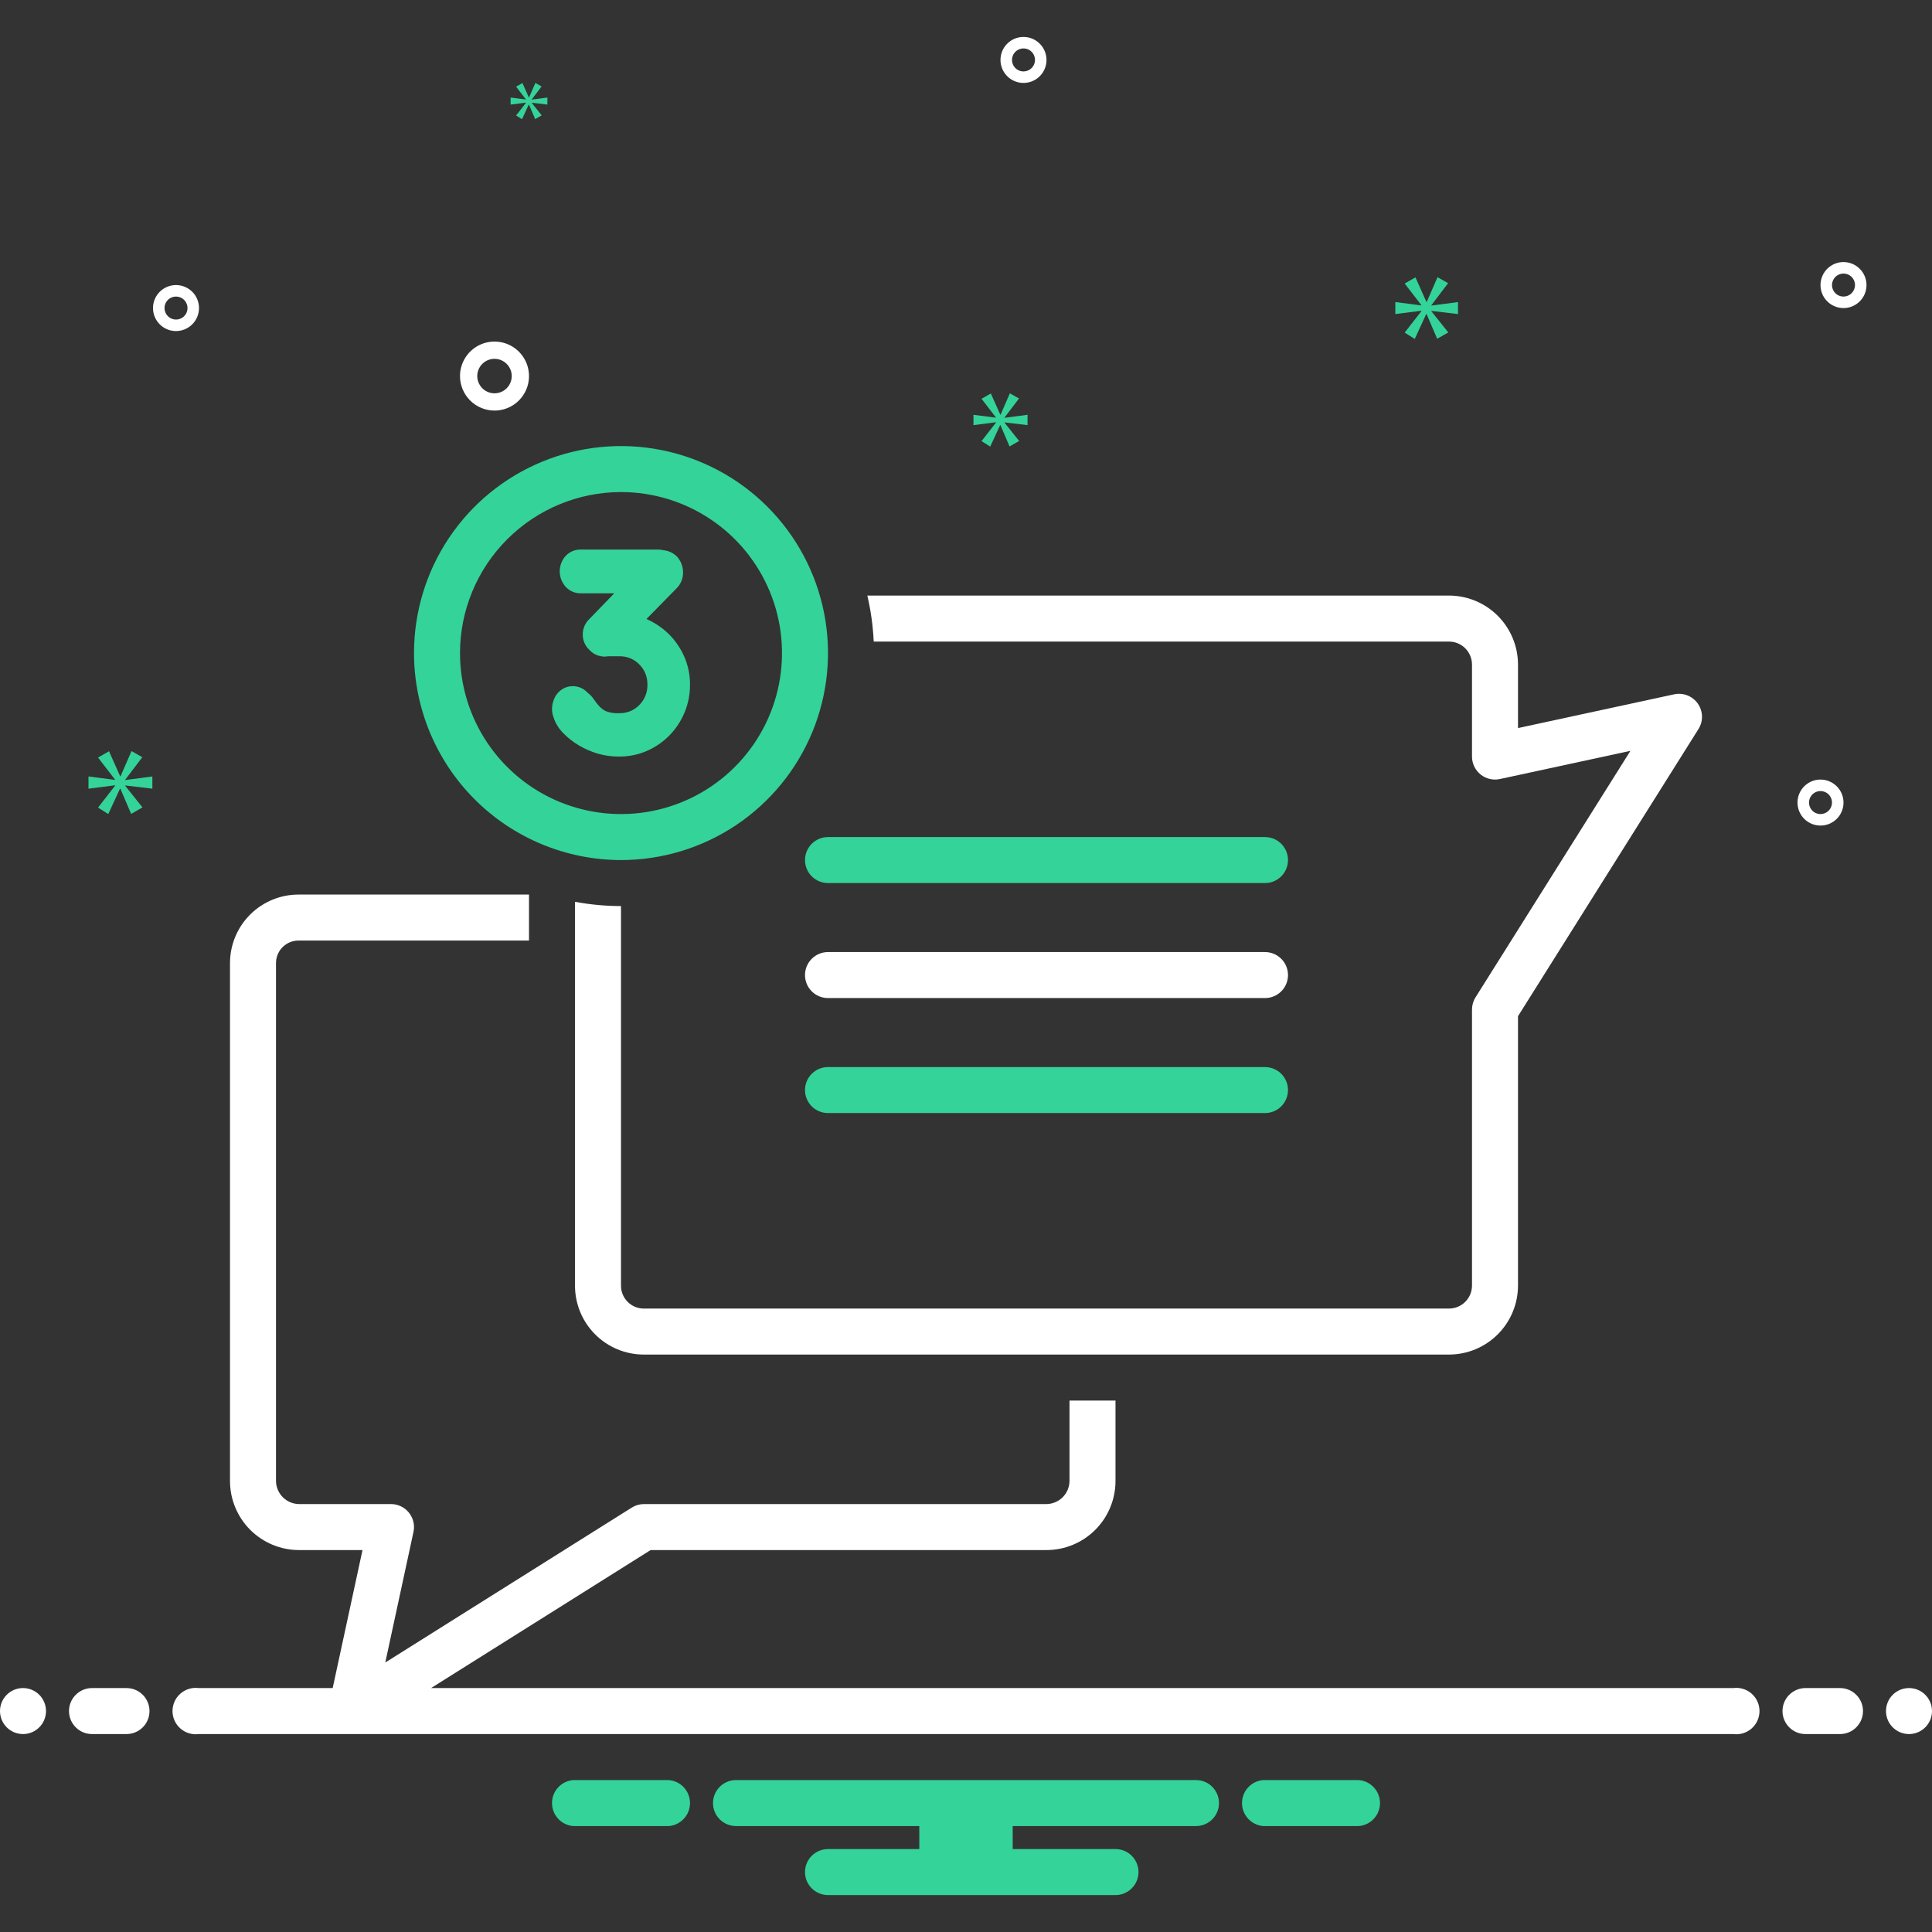<svg width="168" height="168" viewBox="0 0 168 168" fill="none" xmlns="http://www.w3.org/2000/svg">
<rect x="0" y="0" width="168" height="168" fill="#333333" stroke="none"/>
<path d="M110 72.788H72C71.47 72.788 70.961 72.999 70.586 73.374C70.211 73.749 70 74.258 70 74.788C70 75.319 70.211 75.828 70.586 76.203C70.961 76.578 71.47 76.788 72 76.788H110C110.53 76.788 111.039 76.578 111.414 76.203C111.789 75.828 112 75.319 112 74.788C112 74.258 111.789 73.749 111.414 73.374C111.039 72.999 110.53 72.788 110 72.788Z" fill="#34D399"/>
<path d="M110 82.788H72C71.47 82.788 70.961 82.999 70.586 83.374C70.211 83.749 70 84.258 70 84.788C70 85.319 70.211 85.828 70.586 86.203C70.961 86.578 71.47 86.788 72 86.788H110C110.53 86.788 111.039 86.578 111.414 86.203C111.789 85.828 112 85.319 112 84.788C112 84.258 111.789 83.749 111.414 83.374C111.039 82.999 110.53 82.788 110 82.788Z" fill="white"/>
<path d="M110 92.788H72C71.47 92.788 70.961 92.999 70.586 93.374C70.211 93.749 70 94.258 70 94.788C70 95.319 70.211 95.828 70.586 96.203C70.961 96.578 71.47 96.788 72 96.788H110C110.53 96.788 111.039 96.578 111.414 96.203C111.789 95.828 112 95.319 112 94.788C112 94.258 111.789 93.749 111.414 93.374C111.039 92.999 110.53 92.788 110 92.788Z" fill="#34D399"/>
<path d="M147.638 61.184C147.412 60.861 147.096 60.613 146.73 60.469C146.363 60.325 145.962 60.293 145.578 60.376L132 63.31V57.788C131.998 56.198 131.366 54.673 130.241 53.548C129.116 52.423 127.591 51.79 126 51.788H75.42C75.728 53.102 75.913 54.441 75.975 55.788H126C126.53 55.789 127.039 56 127.414 56.375C127.788 56.75 127.999 57.258 128 57.788V65.788C128 66.087 128.067 66.382 128.196 66.651C128.324 66.92 128.512 67.157 128.744 67.345C128.976 67.532 129.248 67.665 129.538 67.734C129.828 67.803 130.131 67.807 130.422 67.743L141.778 65.289L128.307 86.724C128.106 87.043 128 87.412 128 87.788V111.788C127.999 112.319 127.788 112.827 127.414 113.202C127.039 113.577 126.53 113.788 126 113.788H55.962C55.437 113.783 54.936 113.569 54.568 113.194C54.2 112.819 53.996 112.314 54 111.788V78.788C52.658 78.787 51.319 78.663 50 78.417V111.788C49.997 113.374 50.623 114.897 51.741 116.021C52.858 117.146 54.377 117.782 55.962 117.788H126C127.591 117.787 129.116 117.154 130.241 116.029C131.366 114.904 131.998 113.379 132 111.788V88.365L147.693 63.396C147.903 63.063 148.009 62.675 147.999 62.282C147.989 61.888 147.864 61.506 147.638 61.184Z" fill="white"/>
<path d="M54 74.788C57.56 74.788 61.04 73.733 64 71.755C66.96 69.777 69.267 66.966 70.63 63.677C71.992 60.388 72.349 56.769 71.654 53.277C70.96 49.785 69.245 46.578 66.728 44.06C64.211 41.543 61.003 39.829 57.512 39.134C54.02 38.44 50.401 38.796 47.112 40.159C43.823 41.521 41.011 43.828 39.033 46.788C37.056 49.748 36 53.228 36 56.788C36.005 61.561 37.904 66.136 41.278 69.51C44.653 72.885 49.228 74.783 54 74.788ZM54 42.788C56.769 42.788 59.476 43.609 61.778 45.148C64.08 46.686 65.875 48.873 66.934 51.431C67.994 53.989 68.271 56.804 67.731 59.52C67.191 62.236 65.857 64.73 63.9 66.688C61.942 68.646 59.447 69.979 56.731 70.519C54.016 71.06 51.201 70.782 48.642 69.723C46.084 68.663 43.898 66.869 42.359 64.566C40.821 62.264 40 59.557 40 56.788C40.004 53.077 41.48 49.518 44.105 46.894C46.73 44.269 50.288 42.793 54 42.788Z" fill="#34D399"/>
<path d="M48.987 63.761C49.399 64.18 49.865 64.543 50.373 64.838C50.882 65.135 51.426 65.369 51.991 65.537C52.597 65.71 53.225 65.795 53.856 65.788C54.677 65.792 55.489 65.625 56.242 65.299C56.977 64.983 57.643 64.527 58.203 63.957C58.764 63.385 59.21 62.711 59.52 61.972C59.844 61.198 60.007 60.366 60 59.527C60.007 58.685 59.834 57.852 59.493 57.082C59.167 56.346 58.706 55.678 58.134 55.111C57.574 54.575 56.924 54.14 56.215 53.825L58.875 51.115C59.218 50.753 59.405 50.271 59.396 49.773C59.397 49.254 59.201 48.755 58.848 48.376C58.534 48.075 58.128 47.888 57.696 47.845C57.543 47.806 57.387 47.788 57.23 47.788H50.51C50.264 47.781 50.02 47.826 49.793 47.92C49.566 48.014 49.362 48.155 49.193 48.333C48.858 48.702 48.672 49.183 48.672 49.682C48.672 50.181 48.858 50.662 49.193 51.031C49.36 51.213 49.564 51.357 49.791 51.453C50.018 51.55 50.263 51.596 50.51 51.59H53.417L51.223 53.853C51.047 54.026 50.907 54.233 50.813 54.461C50.719 54.69 50.672 54.934 50.674 55.181C50.673 55.431 50.723 55.677 50.822 55.906C50.922 56.135 51.067 56.34 51.251 56.509C51.52 56.813 51.89 57.012 52.293 57.068C52.374 57.088 52.456 57.097 52.539 57.096C52.65 57.096 52.76 57.087 52.869 57.068H53.856C54.18 57.06 54.502 57.119 54.802 57.242C55.102 57.364 55.373 57.548 55.598 57.781C55.826 58.01 56.006 58.282 56.126 58.583C56.246 58.883 56.304 59.204 56.297 59.527C56.306 59.855 56.249 60.181 56.129 60.486C56.009 60.791 55.828 61.069 55.598 61.303C55.373 61.535 55.101 61.719 54.801 61.841C54.502 61.964 54.18 62.023 53.856 62.015C53.45 62.042 53.042 61.98 52.663 61.833C52.44 61.716 52.24 61.56 52.073 61.371C51.909 61.187 51.758 60.991 51.621 60.785C51.475 60.571 51.294 60.382 51.086 60.226C50.925 60.051 50.731 59.911 50.514 59.815C50.296 59.719 50.062 59.668 49.824 59.667C49.5 59.661 49.181 59.748 48.906 59.919C48.649 60.077 48.437 60.298 48.288 60.561C48.14 60.829 48.047 61.123 48.014 61.428C47.977 61.74 48.014 62.056 48.124 62.35C48.295 62.883 48.592 63.367 48.987 63.761Z" fill="#34D399"/>
<path d="M160 146.788H157C156.47 146.788 155.961 146.999 155.586 147.374C155.211 147.749 155 148.258 155 148.788C155 149.319 155.211 149.828 155.586 150.203C155.961 150.578 156.47 150.788 157 150.788H160C160.53 150.788 161.039 150.578 161.414 150.203C161.789 149.828 162 149.319 162 148.788C162 148.258 161.789 147.749 161.414 147.374C161.039 146.999 160.53 146.788 160 146.788Z" fill="white"/>
<path d="M166 150.788C167.105 150.788 168 149.893 168 148.788C168 147.683 167.105 146.788 166 146.788C164.895 146.788 164 147.683 164 148.788C164 149.893 164.895 150.788 166 150.788Z" fill="white"/>
<path d="M118.154 154.788H109.846C109.343 154.829 108.874 155.057 108.532 155.427C108.19 155.798 108 156.284 108 156.788C108 157.293 108.19 157.779 108.532 158.149C108.874 158.52 109.343 158.748 109.846 158.788H118.154C118.657 158.748 119.126 158.52 119.468 158.149C119.81 157.779 120 157.293 120 156.788C120 156.284 119.81 155.798 119.468 155.427C119.126 155.057 118.657 154.829 118.154 154.788Z" fill="#34D399"/>
<path d="M58.154 154.788H49.846C49.343 154.829 48.874 155.057 48.532 155.427C48.19 155.798 48 156.284 48 156.788C48 157.293 48.19 157.779 48.532 158.149C48.874 158.52 49.343 158.748 49.846 158.788H58.154C58.657 158.748 59.126 158.52 59.468 158.149C59.81 157.779 60 157.293 60 156.788C60 156.284 59.81 155.798 59.468 155.427C59.126 155.057 58.657 154.829 58.154 154.788Z" fill="#34D399"/>
<path d="M104 154.788H64C63.47 154.788 62.961 154.999 62.586 155.374C62.211 155.749 62 156.258 62 156.788C62 157.319 62.211 157.828 62.586 158.203C62.961 158.578 63.47 158.788 64 158.788H79.94V160.788H72C71.47 160.788 70.961 160.999 70.586 161.374C70.211 161.749 70 162.258 70 162.788C70 163.319 70.211 163.828 70.586 164.203C70.961 164.578 71.47 164.788 72 164.788H97C97.53 164.788 98.039 164.578 98.414 164.203C98.789 163.828 99 163.319 99 162.788C99 162.258 98.789 161.749 98.414 161.374C98.039 160.999 97.53 160.788 97 160.788H88.06V158.788H104C104.53 158.788 105.039 158.578 105.414 158.203C105.789 157.828 106 157.319 106 156.788C106 156.258 105.789 155.749 105.414 155.374C105.039 154.999 104.53 154.788 104 154.788Z" fill="#34D399"/>
<path d="M2 150.788C3.105 150.788 4 149.893 4 148.788C4 147.683 3.105 146.788 2 146.788C0.895 146.788 0 147.683 0 148.788C0 149.893 0.895 150.788 2 150.788Z" fill="white"/>
<path d="M11 146.788H8C7.47 146.788 6.961 146.999 6.586 147.374C6.211 147.749 6 148.258 6 148.788C6 149.319 6.211 149.827 6.586 150.203C6.961 150.578 7.47 150.788 8 150.788H11C11.53 150.788 12.039 150.578 12.414 150.203C12.789 149.827 13 149.319 13 148.788C13 148.258 12.789 147.749 12.414 147.374C12.039 146.999 11.53 146.788 11 146.788Z" fill="white"/>
<path d="M150.721 146.788H37.484L56.576 134.788H91C92.591 134.787 94.116 134.154 95.241 133.029C96.366 131.904 96.998 130.379 97 128.788V121.788H93V128.788C92.993 129.317 92.78 129.821 92.406 130.195C92.033 130.568 91.528 130.781 91 130.788H56C55.623 130.788 55.255 130.895 54.936 131.095L33.502 144.567L35.955 133.21C36.018 132.918 36.015 132.616 35.946 132.326C35.877 132.036 35.743 131.765 35.556 131.532C35.369 131.3 35.132 131.113 34.862 130.984C34.593 130.855 34.298 130.788 34 130.788H26C25.472 130.781 24.967 130.568 24.594 130.195C24.22 129.821 24.007 129.317 24 128.788V83.694C24.013 83.176 24.232 82.685 24.606 82.328C24.981 81.971 25.482 81.777 26 81.788H46V77.788H26C24.422 77.778 22.904 78.393 21.779 79.501C20.654 80.608 20.015 82.115 20 83.694V128.788C20.002 130.379 20.634 131.904 21.759 133.029C22.884 134.154 24.409 134.787 26 134.788H31.522L28.929 146.788H17.279C16.994 146.751 16.705 146.775 16.43 146.859C16.156 146.942 15.902 147.083 15.687 147.273C15.471 147.462 15.298 147.695 15.18 147.956C15.062 148.218 15 148.501 15 148.788C15 149.075 15.062 149.359 15.18 149.62C15.298 149.882 15.471 150.115 15.687 150.304C15.902 150.493 16.156 150.635 16.43 150.718C16.705 150.802 16.994 150.826 17.279 150.788H150.721C151.006 150.826 151.295 150.802 151.57 150.718C151.844 150.635 152.098 150.493 152.313 150.304C152.529 150.115 152.702 149.882 152.82 149.62C152.938 149.359 153 149.075 153 148.788C153 148.501 152.938 148.218 152.82 147.956C152.702 147.695 152.529 147.462 152.313 147.273C152.098 147.083 151.844 146.942 151.57 146.859C151.295 146.775 151.006 146.751 150.721 146.788Z" fill="white"/>
<path d="M43 35.702C43.593 35.702 44.173 35.526 44.667 35.196C45.16 34.867 45.545 34.398 45.772 33.85C45.999 33.302 46.058 32.699 45.942 32.117C45.827 31.535 45.541 31 45.121 30.581C44.702 30.161 44.167 29.875 43.585 29.759C43.003 29.644 42.4 29.703 41.852 29.93C41.304 30.157 40.835 30.542 40.506 31.035C40.176 31.528 40 32.108 40 32.702C40.001 33.497 40.317 34.26 40.88 34.822C41.442 35.385 42.205 35.701 43 35.702ZM43 31.202C43.297 31.202 43.587 31.29 43.833 31.455C44.08 31.619 44.272 31.854 44.386 32.128C44.499 32.402 44.529 32.703 44.471 32.994C44.413 33.285 44.27 33.553 44.061 33.762C43.851 33.972 43.584 34.115 43.293 34.173C43.002 34.231 42.7 34.201 42.426 34.088C42.152 33.974 41.918 33.782 41.753 33.535C41.588 33.288 41.5 32.998 41.5 32.702C41.5 32.304 41.659 31.923 41.94 31.642C42.221 31.36 42.602 31.202 43 31.202Z" fill="white"/>
<path d="M158.305 67.788C157.909 67.788 157.522 67.906 157.194 68.125C156.865 68.345 156.608 68.657 156.457 69.023C156.306 69.388 156.266 69.791 156.343 70.178C156.42 70.567 156.611 70.923 156.89 71.203C157.17 71.482 157.527 71.673 157.915 71.75C158.302 71.827 158.705 71.787 159.07 71.636C159.436 71.485 159.748 71.228 159.968 70.9C160.187 70.571 160.305 70.184 160.305 69.788C160.304 69.258 160.093 68.75 159.718 68.375C159.343 68 158.835 67.789 158.305 67.788ZM158.305 70.788C158.107 70.788 157.914 70.73 157.749 70.62C157.585 70.51 157.457 70.354 157.381 70.171C157.305 69.988 157.285 69.787 157.324 69.593C157.363 69.399 157.458 69.221 157.598 69.081C157.737 68.941 157.916 68.846 158.11 68.808C158.304 68.769 158.505 68.789 158.687 68.865C158.87 68.94 159.026 69.068 159.136 69.233C159.246 69.397 159.305 69.591 159.305 69.788C159.304 70.053 159.199 70.308 159.012 70.495C158.824 70.683 158.57 70.788 158.305 70.788Z" fill="white"/>
<path d="M89 3.212C88.604 3.212 88.218 3.329 87.889 3.549C87.56 3.768 87.304 4.081 87.152 4.446C87.001 4.812 86.961 5.214 87.038 5.602C87.116 5.99 87.306 6.346 87.586 6.626C87.865 6.905 88.222 7.096 88.61 7.173C88.998 7.25 89.4 7.211 89.765 7.059C90.131 6.908 90.443 6.652 90.663 6.323C90.883 5.994 91 5.607 91 5.212C90.999 4.681 90.788 4.173 90.413 3.798C90.039 3.423 89.53 3.212 89 3.212ZM89 6.212C88.802 6.212 88.609 6.153 88.444 6.043C88.28 5.933 88.152 5.777 88.076 5.594C88 5.412 87.981 5.21 88.019 5.016C88.058 4.822 88.153 4.644 88.293 4.504C88.433 4.365 88.611 4.269 88.805 4.231C88.999 4.192 89.2 4.212 89.383 4.288C89.565 4.363 89.722 4.492 89.832 4.656C89.941 4.82 90 5.014 90 5.212C90 5.477 89.894 5.731 89.707 5.918C89.519 6.106 89.265 6.211 89 6.212Z" fill="white"/>
<path d="M160.305 22.788C159.909 22.788 159.522 22.906 159.194 23.125C158.865 23.345 158.608 23.657 158.457 24.023C158.306 24.388 158.266 24.791 158.343 25.178C158.42 25.567 158.611 25.923 158.89 26.203C159.17 26.482 159.527 26.673 159.915 26.75C160.302 26.827 160.705 26.788 161.07 26.636C161.436 26.485 161.748 26.228 161.968 25.899C162.187 25.571 162.305 25.184 162.305 24.788C162.304 24.258 162.093 23.75 161.718 23.375C161.343 23 160.835 22.789 160.305 22.788ZM160.305 25.788C160.107 25.788 159.914 25.73 159.749 25.62C159.585 25.51 159.457 25.354 159.381 25.171C159.305 24.988 159.285 24.787 159.324 24.593C159.363 24.399 159.458 24.221 159.598 24.081C159.737 23.941 159.916 23.846 160.11 23.808C160.304 23.769 160.505 23.789 160.687 23.864C160.87 23.94 161.026 24.068 161.136 24.233C161.246 24.397 161.305 24.59 161.305 24.788C161.304 25.053 161.199 25.308 161.012 25.495C160.824 25.683 160.57 25.788 160.305 25.788Z" fill="white"/>
<path d="M17.305 26.788C17.305 26.393 17.187 26.006 16.968 25.677C16.748 25.348 16.436 25.092 16.07 24.941C15.705 24.789 15.303 24.75 14.915 24.827C14.527 24.904 14.17 25.094 13.89 25.374C13.611 25.654 13.42 26.01 13.343 26.398C13.266 26.786 13.306 27.188 13.457 27.554C13.608 27.919 13.865 28.232 14.194 28.451C14.523 28.671 14.909 28.788 15.305 28.788C15.835 28.788 16.343 28.577 16.718 28.202C17.093 27.827 17.304 27.319 17.305 26.788ZM14.305 26.788C14.305 26.59 14.363 26.397 14.473 26.233C14.583 26.068 14.739 25.94 14.922 25.864C15.105 25.789 15.306 25.769 15.5 25.808C15.694 25.846 15.872 25.941 16.012 26.081C16.152 26.221 16.247 26.399 16.285 26.593C16.324 26.787 16.304 26.988 16.229 27.171C16.153 27.354 16.025 27.51 15.86 27.62C15.696 27.73 15.502 27.788 15.305 27.788C15.04 27.788 14.785 27.683 14.598 27.495C14.41 27.308 14.305 27.053 14.305 26.788Z" fill="white"/>
<path d="M10.888 67.8L12.375 65.844L11.436 65.312L10.481 67.502H10.45L9.48 65.328L8.525 65.875L9.996 67.784V67.816L7.695 67.518V68.582L10.011 68.285V68.316L8.525 70.225L9.416 70.788L10.434 68.582H10.465L11.404 70.772L12.39 70.209L10.888 68.332V68.3L13.25 68.582V67.518L10.888 67.831V67.8Z" fill="#34D399"/>
<path d="M45.734 8.942L44.878 10.041L45.392 10.365L45.978 9.095H45.996L46.536 10.356L47.104 10.032L46.239 8.95V8.932L47.599 9.095V8.482L46.239 8.662V8.644L47.095 7.518L46.555 7.212L46.005 8.473H45.987L45.429 7.22L44.878 7.536L45.726 8.635V8.653L44.401 8.482V9.095L45.734 8.924V8.942Z" fill="#34D399"/>
<path d="M126.782 27.31V26.266L124.465 26.573V26.543L125.923 24.624L125.002 24.103L124.066 26.251H124.035L123.084 24.118L122.147 24.655L123.59 26.528V26.558L121.333 26.266V27.31L123.605 27.019V27.049L122.147 28.921L123.022 29.474L124.02 27.31H124.05L124.971 29.459L125.938 28.906L124.465 27.064V27.034L126.782 27.31Z" fill="#34D399"/>
<path d="M87.351 36.306L88.609 34.652L87.815 34.202L87.008 36.055H86.981L86.16 34.215L85.352 34.678L86.597 36.294V36.32L84.65 36.068V36.968L86.61 36.717V36.744L85.352 38.358L86.106 38.835L86.968 36.968H86.994L87.788 38.822L88.622 38.345L87.351 36.756V36.73L89.35 36.968V36.068L87.351 36.333V36.306Z" fill="#34D399"/>
</svg>
